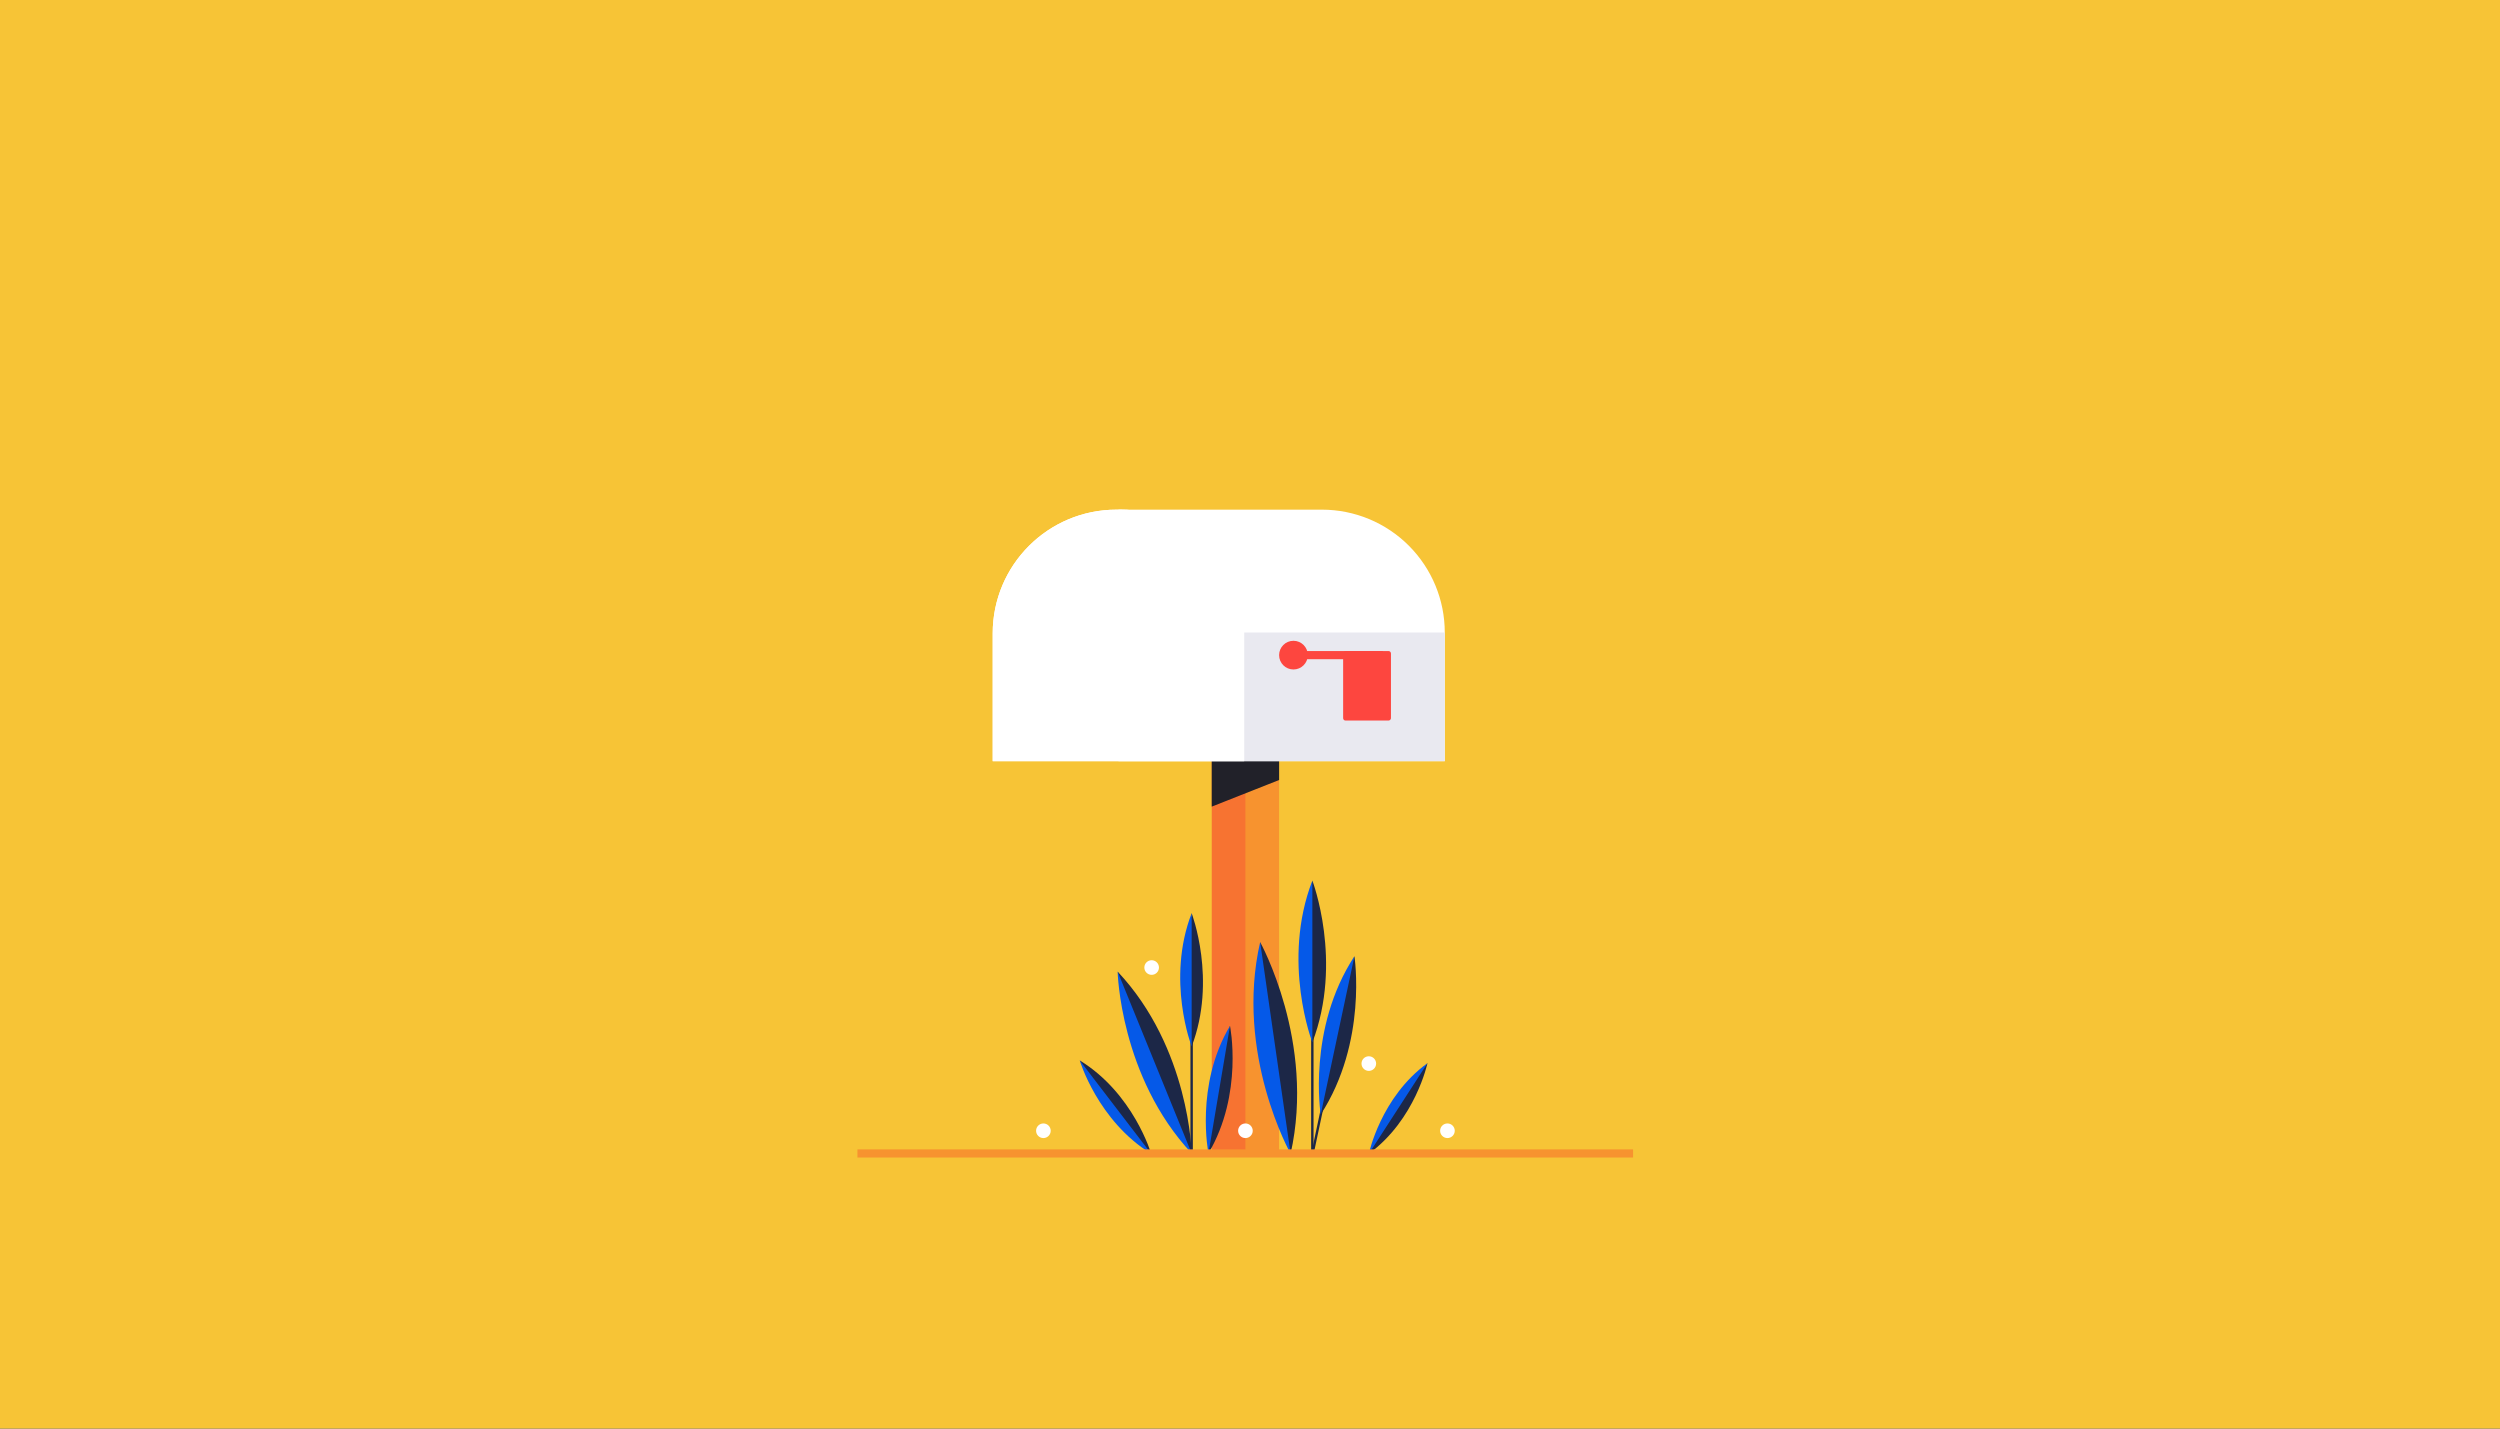 <svg id="e9Yjp3XycKs1" xmlns="http://www.w3.org/2000/svg" xmlns:xlink="http://www.w3.org/1999/xlink" viewBox="0 -200 700 400" shape-rendering="geometricPrecision" text-rendering="geometricPrecision">
<rect x="0" y="-200" width="700" height="400" fill="#333333" stroke="none"/>
<style><![CDATA[
#e9Yjp3XycKs14_tr {animation: e9Yjp3XycKs14_tr__tr 4000ms linear infinite normal forwards}@keyframes e9Yjp3XycKs14_tr__tr { 0% {transform: translate(1375.414px,923.636px) rotate(0deg);animation-timing-function: cubic-bezier(0.215,0.61,0.355,1)} 12.5% {transform: translate(1375.414px,923.636px) rotate(50deg)} 100% {transform: translate(1375.414px,923.636px) rotate(50deg)}} #e9Yjp3XycKs14_tk {animation: e9Yjp3XycKs14_tk__tk 4000ms linear infinite normal forwards}@keyframes e9Yjp3XycKs14_tk__tk { 0% {transform: skewX(0deg) skewY(0deg);animation-timing-function: cubic-bezier(0.215,0.61,0.355,1)} 12.5% {transform: skewX(0deg) skewY(-30deg)} 100% {transform: skewX(0deg) skewY(-30deg)}} #e9Yjp3XycKs14_ts {animation: e9Yjp3XycKs14_ts__ts 4000ms linear infinite normal forwards}@keyframes e9Yjp3XycKs14_ts__ts { 0% {transform: scale(1,1);animation-timing-function: cubic-bezier(0.215,0.61,0.355,1)} 12.5% {transform: scale(1,0.937)} 100% {transform: scale(1,0.937)}} #e9Yjp3XycKs18_tk {animation: e9Yjp3XycKs18_tk__tk 4000ms linear infinite normal forwards}@keyframes e9Yjp3XycKs18_tk__tk { 0% {transform: translate(1465.028px,905.37px) skewX(0deg) skewY(0deg);animation-timing-function: cubic-bezier(0.215,0.61,0.355,1)} 12.5% {transform: translate(1465.028px,905.37px) skewX(0deg) skewY(20deg)} 100% {transform: translate(1465.028px,905.37px) skewX(0deg) skewY(20deg)}} #e9Yjp3XycKs18_ts {animation: e9Yjp3XycKs18_ts__ts 4000ms linear infinite normal forwards}@keyframes e9Yjp3XycKs18_ts__ts { 0% {transform: scale(1,1);animation-timing-function: cubic-bezier(0.215,0.61,0.355,1)} 12.5% {transform: scale(1.3,1)} 100% {transform: scale(1.3,1)}} #e9Yjp3XycKs19_tk {animation: e9Yjp3XycKs19_tk__tk 4000ms linear infinite normal forwards}@keyframes e9Yjp3XycKs19_tk__tk { 0% {transform: translate(1464.322px,904.303px) skewX(0deg) skewY(0deg);animation-timing-function: cubic-bezier(0.215,0.61,0.355,1)} 12.5% {transform: translate(1464.322px,904.303px) skewX(0deg) skewY(-20deg)} 100% {transform: translate(1464.322px,904.303px) skewX(0deg) skewY(-20deg)}} #e9Yjp3XycKs19_ts {animation: e9Yjp3XycKs19_ts__ts 4000ms linear infinite normal forwards}@keyframes e9Yjp3XycKs19_ts__ts { 0% {transform: scale(1,1);animation-timing-function: cubic-bezier(0.215,0.61,0.355,1)} 12.5% {transform: scale(0.7,1)} 100% {transform: scale(0.7,1)}} #e9Yjp3XycKs25_to {animation: e9Yjp3XycKs25_to__to 4000ms linear infinite normal forwards}@keyframes e9Yjp3XycKs25_to__to { 0% {transform: translate(780.485px,532.785px)} 17.5% {transform: translate(780.485px,532.785px);animation-timing-function: cubic-bezier(0,0,0.58,1)} 20% {transform: translate(780.485px,541.281px);animation-timing-function: cubic-bezier(0.42,0,0.515,1.31)} 27.5% {transform: translate(780.485px,532.785px)} 60% {transform: translate(780.485px,532.785px);animation-timing-function: cubic-bezier(0,0,0.58,1)} 62.5% {transform: translate(780.485px,541.281px);animation-timing-function: cubic-bezier(0.42,0,0.515,1.31)} 70% {transform: translate(780.485px,532.785px)} 100% {transform: translate(780.485px,532.785px)}} #e9Yjp3XycKs31_ts {animation: e9Yjp3XycKs31_ts__ts 4000ms linear infinite normal forwards}@keyframes e9Yjp3XycKs31_ts__ts { 0% {transform: translate(758.12px,637.89px) scale(1,1)} 10% {transform: translate(758.12px,637.89px) scale(1,1);animation-timing-function: cubic-bezier(0.42,0,1,1)} 17.5% {transform: translate(758.12px,637.89px) scale(1,0.032)} 55% {transform: translate(758.12px,637.89px) scale(1,0.032);animation-timing-function: cubic-bezier(0.42,0,1,1)} 60% {transform: translate(758.12px,637.89px) scale(1,1)} 100% {transform: translate(758.12px,637.89px) scale(1,1)}} #e9Yjp3XycKs32_tk {animation: e9Yjp3XycKs32_tk__tk 4000ms linear infinite normal forwards}@keyframes e9Yjp3XycKs32_tk__tk { 0% {transform: translate(758.12px,637.9px) skewX(0deg) skewY(0deg)} 10% {transform: translate(758.12px,637.9px) skewX(0deg) skewY(0deg);animation-timing-function: cubic-bezier(0,0,0.58,1)} 17.5% {transform: translate(758.12px,637.9px) skewX(40deg) skewY(0deg)} 55% {transform: translate(758.12px,637.9px) skewX(40deg) skewY(0deg);animation-timing-function: cubic-bezier(0.42,0,1,1)} 60% {transform: translate(758.12px,637.9px) skewX(0deg) skewY(0deg)} 100% {transform: translate(758.12px,637.9px) skewX(0deg) skewY(0deg)}} #e9Yjp3XycKs33 {animation: e9Yjp3XycKs33_c_o 4000ms linear infinite normal forwards}@keyframes e9Yjp3XycKs33_c_o { 0% {opacity: 0} 15% {opacity: 0;animation-timing-function: step-end} 17.5% {opacity: 1} 55% {opacity: 1;animation-timing-function: step-start} 57.5% {opacity: 0} 100% {opacity: 0}} #e9Yjp3XycKs35_tr {animation: e9Yjp3XycKs35_tr__tr 4000ms linear infinite normal forwards}@keyframes e9Yjp3XycKs35_tr__tr { 0% {transform: translate(904.38px,549.26px) rotate(90deg)} 60% {transform: translate(904.38px,549.26px) rotate(90deg)} 65% {transform: translate(904.38px,549.26px) rotate(180deg);animation-timing-function: cubic-bezier(0.175,0.885,0.32,1.275)} 80% {transform: translate(904.38px,549.26px) rotate(360deg)} 95% {transform: translate(904.38px,549.26px) rotate(360deg);animation-timing-function: cubic-bezier(0.42,0,1,1)} 100% {transform: translate(904.38px,549.26px) rotate(450deg)}} #e9Yjp3XycKs44_tr {animation: e9Yjp3XycKs44_tr__tr 4000ms linear infinite normal forwards}@keyframes e9Yjp3XycKs44_tr__tr { 0% {transform: translate(967.42px,966px) rotate(0deg)} 17.5% {transform: translate(967.42px,966px) rotate(0deg);animation-timing-function: cubic-bezier(0.47,0,0.745,0.715)} 25% {transform: translate(967.42px,966px) rotate(10deg);animation-timing-function: cubic-bezier(0.36,0.005,0.32,1.275)} 37.5% {transform: translate(967.42px,966px) rotate(0deg)} 65% {transform: translate(967.42px,966px) rotate(0deg);animation-timing-function: cubic-bezier(0.39,0.575,0.565,1)} 72.5% {transform: translate(967.42px,966px) rotate(10deg);animation-timing-function: cubic-bezier(0.36,0.005,0.32,1.275)} 85% {transform: translate(967.42px,966px) rotate(0deg)} 100% {transform: translate(967.42px,966px) rotate(0deg)}} #e9Yjp3XycKs47_tr {animation: e9Yjp3XycKs47_tr__tr 4000ms linear infinite normal forwards}@keyframes e9Yjp3XycKs47_tr__tr { 0% {transform: translate(920.35px,965.58px) rotate(0deg)} 17.5% {transform: translate(920.35px,965.58px) rotate(0deg);animation-timing-function: cubic-bezier(0.47,0,0.745,0.715)} 25% {transform: translate(920.35px,965.58px) rotate(10deg);animation-timing-function: cubic-bezier(0.36,0.005,0.32,1.275)} 37.5% {transform: translate(920.35px,965.58px) rotate(0deg)} 65% {transform: translate(920.35px,965.58px) rotate(0deg);animation-timing-function: cubic-bezier(0.39,0.575,0.565,1)} 72.5% {transform: translate(920.35px,965.58px) rotate(10deg);animation-timing-function: cubic-bezier(0.36,0.005,0.32,1.275)} 85% {transform: translate(920.35px,965.58px) rotate(0deg)} 100% {transform: translate(920.35px,965.58px) rotate(0deg)}} #e9Yjp3XycKs51_tr {animation: e9Yjp3XycKs51_tr__tr 4000ms linear infinite normal forwards}@keyframes e9Yjp3XycKs51_tr__tr { 0% {transform: translate(920.16px,965.58px) rotate(0deg)} 16.25% {transform: translate(920.16px,965.58px) rotate(0deg);animation-timing-function: cubic-bezier(0.47,0,0.745,0.715)} 23.75% {transform: translate(920.16px,965.58px) rotate(10deg);animation-timing-function: cubic-bezier(0.36,0.005,0.32,1.275)} 36.25% {transform: translate(920.16px,965.58px) rotate(0deg)} 63.75% {transform: translate(920.16px,965.58px) rotate(0deg);animation-timing-function: cubic-bezier(0.39,0.575,0.565,1)} 71.25% {transform: translate(920.16px,965.58px) rotate(10deg);animation-timing-function: cubic-bezier(0.36,0.005,0.32,1.275)} 83.75% {transform: translate(920.16px,965.58px) rotate(0deg)} 100% {transform: translate(920.16px,965.58px) rotate(0deg)}} #e9Yjp3XycKs55_tr {animation: e9Yjp3XycKs55_tr__tr 4000ms linear infinite normal forwards}@keyframes e9Yjp3XycKs55_tr__tr { 0% {transform: translate(902px,966px) rotate(0deg)} 15% {transform: translate(902px,966px) rotate(0deg);animation-timing-function: cubic-bezier(0.47,0,0.745,0.715)} 22.5% {transform: translate(902px,966px) rotate(10deg);animation-timing-function: cubic-bezier(0.36,0.005,0.32,1.275)} 35% {transform: translate(902px,966px) rotate(0deg)} 62.5% {transform: translate(902px,966px) rotate(0deg);animation-timing-function: cubic-bezier(0.39,0.575,0.565,1)} 70% {transform: translate(902px,966px) rotate(10deg);animation-timing-function: cubic-bezier(0.36,0.005,0.32,1.275)} 82.5% {transform: translate(902px,966px) rotate(0deg)} 100% {transform: translate(902px,966px) rotate(0deg)}} #e9Yjp3XycKs58_tr {animation: e9Yjp3XycKs58_tr__tr 4000ms linear infinite normal forwards}@keyframes e9Yjp3XycKs58_tr__tr { 0% {transform: translate(833.34px,965.58px) rotate(0deg)} 15% {transform: translate(833.34px,965.58px) rotate(0deg);animation-timing-function: cubic-bezier(0.47,0,0.745,0.715)} 22.5% {transform: translate(833.34px,965.58px) rotate(-10deg);animation-timing-function: cubic-bezier(0.36,0.005,0.32,1.275)} 35% {transform: translate(833.34px,965.58px) rotate(0deg)} 62.5% {transform: translate(833.34px,965.58px) rotate(0deg);animation-timing-function: cubic-bezier(0.39,0.575,0.565,1)} 70% {transform: translate(833.34px,965.58px) rotate(-10deg);animation-timing-function: cubic-bezier(0.36,0.005,0.32,1.275)} 82.5% {transform: translate(833.34px,965.58px) rotate(0deg)} 100% {transform: translate(833.34px,965.58px) rotate(0deg)}} #e9Yjp3XycKs61_tr {animation: e9Yjp3XycKs61_tr__tr 4000ms linear infinite normal forwards}@keyframes e9Yjp3XycKs61_tr__tr { 0% {transform: translate(819.29px,965.67px) rotate(0deg)} 16.25% {transform: translate(819.29px,965.67px) rotate(0deg);animation-timing-function: cubic-bezier(0.47,0,0.745,0.715)} 23.75% {transform: translate(819.29px,965.67px) rotate(-10deg);animation-timing-function: cubic-bezier(0.36,0.005,0.32,1.275)} 36.25% {transform: translate(819.29px,965.67px) rotate(0deg)} 63.75% {transform: translate(819.29px,965.67px) rotate(0deg);animation-timing-function: cubic-bezier(0.39,0.575,0.565,1)} 71.25% {transform: translate(819.29px,965.67px) rotate(-10deg);animation-timing-function: cubic-bezier(0.36,0.005,0.32,1.275)} 83.75% {transform: translate(819.29px,965.67px) rotate(0deg)} 100% {transform: translate(819.29px,965.67px) rotate(0deg)}} #e9Yjp3XycKs65_tr {animation: e9Yjp3XycKs65_tr__tr 4000ms linear infinite normal forwards}@keyframes e9Yjp3XycKs65_tr__tr { 0% {transform: translate(819.29px,965.58px) rotate(0deg)} 16.25% {transform: translate(819.29px,965.58px) rotate(0deg);animation-timing-function: cubic-bezier(0.47,0,0.745,0.715)} 23.75% {transform: translate(819.29px,965.58px) rotate(-10deg);animation-timing-function: cubic-bezier(0.36,0.005,0.32,1.275)} 36.25% {transform: translate(819.29px,965.58px) rotate(0deg)} 63.75% {transform: translate(819.29px,965.58px) rotate(0deg);animation-timing-function: cubic-bezier(0.39,0.575,0.565,1)} 71.25% {transform: translate(819.29px,965.58px) rotate(-10deg);animation-timing-function: cubic-bezier(0.36,0.005,0.32,1.275)} 83.75% {transform: translate(819.29px,965.58px) rotate(0deg)} 100% {transform: translate(819.29px,965.58px) rotate(0deg)}} #e9Yjp3XycKs68_tr {animation: e9Yjp3XycKs68_tr__tr 4000ms linear infinite normal forwards}@keyframes e9Yjp3XycKs68_tr__tr { 0% {transform: translate(785.47px,966px) rotate(0deg)} 17.5% {transform: translate(785.47px,966px) rotate(0deg);animation-timing-function: cubic-bezier(0.47,0,0.745,0.715)} 25% {transform: translate(785.47px,966px) rotate(-10deg);animation-timing-function: cubic-bezier(0.36,0.005,0.32,1.275)} 37.5% {transform: translate(785.47px,966px) rotate(0deg)} 65% {transform: translate(785.47px,966px) rotate(0deg);animation-timing-function: cubic-bezier(0.39,0.575,0.565,1)} 72.5% {transform: translate(785.47px,966px) rotate(-10deg);animation-timing-function: cubic-bezier(0.36,0.005,0.32,1.275)} 85% {transform: translate(785.47px,966px) rotate(0deg)} 100% {transform: translate(785.47px,966px) rotate(0deg)}} #e9Yjp3XycKs71_to {animation: e9Yjp3XycKs71_to__to 4000ms linear infinite normal forwards}@keyframes e9Yjp3XycKs71_to__to { 0% {transform: translate(1033.09px,946.8px)} 20% {transform: translate(1033.09px,946.8px);animation-timing-function: cubic-bezier(0.47,0,0.745,0.715)} 27.5% {transform: translate(1046.051px,946.8px);animation-timing-function: cubic-bezier(0.36,0.005,0.32,1.275)} 42.5% {transform: translate(1033.09px,946.8px)} 67.5% {transform: translate(1033.09px,946.8px);animation-timing-function: cubic-bezier(0.47,0,0.745,0.715)} 75% {transform: translate(1046.051px,946.8px);animation-timing-function: cubic-bezier(0.36,0.005,0.32,1.275)} 90% {transform: translate(1033.09px,946.8px)} 100% {transform: translate(1033.09px,946.8px)}} #e9Yjp3XycKs72_to {animation: e9Yjp3XycKs72_to__to 4000ms linear infinite normal forwards}@keyframes e9Yjp3XycKs72_to__to { 0% {transform: translate(967.37px,890.65px)} 17.5% {transform: translate(967.37px,890.65px);animation-timing-function: cubic-bezier(0.47,0,0.745,0.715)} 25% {transform: translate(980.331px,890.65px);animation-timing-function: cubic-bezier(0.36,0.005,0.32,1.275)} 40% {transform: translate(967.37px,890.65px)} 65% {transform: translate(967.37px,890.65px);animation-timing-function: cubic-bezier(0.47,0,0.745,0.715)} 72.5% {transform: translate(980.331px,890.65px);animation-timing-function: cubic-bezier(0.36,0.005,0.32,1.275)} 87.5% {transform: translate(967.37px,890.65px)} 100% {transform: translate(967.37px,890.65px)}} #e9Yjp3XycKs73_to {animation: e9Yjp3XycKs73_to__to 4000ms linear infinite normal forwards}@keyframes e9Yjp3XycKs73_to__to { 0% {transform: translate(864.24px,946.8px)} 15% {transform: translate(864.24px,946.8px);animation-timing-function: cubic-bezier(0.47,0,0.745,0.715)} 22.5% {transform: translate(852.692px,946.8px);animation-timing-function: cubic-bezier(0.36,0.005,0.32,1.275)} 37.5% {transform: translate(864.24px,946.8px)} 62.5% {transform: translate(864.24px,946.8px);animation-timing-function: cubic-bezier(0.47,0,0.745,0.715)} 70% {transform: translate(852.692px,946.8px);animation-timing-function: cubic-bezier(0.36,0.005,0.32,1.275)} 85% {transform: translate(864.24px,946.8px)} 100% {transform: translate(864.24px,946.8px)}} #e9Yjp3XycKs74_to {animation: e9Yjp3XycKs74_to__to 4000ms linear infinite normal forwards}@keyframes e9Yjp3XycKs74_to__to { 0% {transform: translate(785.86px,810.37px)} 17.5% {transform: translate(785.86px,810.37px);animation-timing-function: cubic-bezier(0.47,0,0.745,0.715)} 25% {transform: translate(774.312px,810.37px);animation-timing-function: cubic-bezier(0.36,0.005,0.32,1.275)} 40% {transform: translate(785.86px,810.37px)} 65% {transform: translate(785.86px,810.37px);animation-timing-function: cubic-bezier(0.47,0,0.745,0.715)} 72.5% {transform: translate(774.312px,810.37px);animation-timing-function: cubic-bezier(0.36,0.005,0.32,1.275)} 87.5% {transform: translate(785.86px,810.37px)} 100% {transform: translate(785.86px,810.37px)}} #e9Yjp3XycKs75_to {animation: e9Yjp3XycKs75_to__to 4000ms linear infinite normal forwards}@keyframes e9Yjp3XycKs75_to__to { 0% {transform: translate(695.38px,946.8px)} 20% {transform: translate(695.38px,946.8px);animation-timing-function: cubic-bezier(0.47,0,0.745,0.715)} 27.5% {transform: translate(683.832px,946.8px);animation-timing-function: cubic-bezier(0.36,0.005,0.32,1.275)} 42.5% {transform: translate(695.38px,946.8px)} 67.5% {transform: translate(695.38px,946.8px);animation-timing-function: cubic-bezier(0.47,0,0.745,0.715)} 75% {transform: translate(683.832px,946.8px);animation-timing-function: cubic-bezier(0.36,0.005,0.32,1.275)} 90% {transform: translate(695.38px,946.8px)} 100% {transform: translate(695.38px,946.8px)}} #e9Yjp3XycKs80_to {animation: e9Yjp3XycKs80_to__to 4000ms linear infinite normal forwards}@keyframes e9Yjp3XycKs80_to__to { 0% {transform: translate(553.533px,498.211px)} 5% {transform: translate(553.533px,498.211px);animation-timing-function: cubic-bezier(0,0,0.65,0.785)} 9.75% {transform: translate(959.792px,719.348px)} 100% {transform: translate(959.792px,719.348px)}} #e9Yjp3XycKs80_tr {animation: e9Yjp3XycKs80_tr__tr 4000ms linear infinite normal forwards}@keyframes e9Yjp3XycKs80_tr__tr { 0% {transform: rotate(116.739deg)} 5% {transform: rotate(116.739deg);animation-timing-function: cubic-bezier(0,0,0.65,0.785)} 9.75% {transform: rotate(109.643deg)} 100% {transform: rotate(109.643deg)}} #e9Yjp3XycKs82_tk {animation: e9Yjp3XycKs82_tk__tk 4000ms linear infinite normal forwards}@keyframes e9Yjp3XycKs82_tk__tk { 0% {transform: translate(822.21px,637.9px) skewX(0deg) skewY(0deg)} 10% {transform: translate(822.21px,637.9px) skewX(0deg) skewY(0deg);animation-timing-function: cubic-bezier(0,0,0.58,1)} 17.5% {transform: translate(822.21px,637.9px) skewX(40deg) skewY(0deg)} 55% {transform: translate(822.21px,637.9px) skewX(40deg) skewY(0deg);animation-timing-function: cubic-bezier(0.42,0,1,1)} 60% {transform: translate(822.21px,637.9px) skewX(0deg) skewY(0deg)} 100% {transform: translate(822.21px,637.9px) skewX(0deg) skewY(0deg)}} #e9Yjp3XycKs84_tr {animation: e9Yjp3XycKs84_tr__tr 4000ms linear infinite normal forwards}@keyframes e9Yjp3XycKs84_tr__tr { 0% {transform: translate(1276.701px,978.312px) rotate(6.569deg)} 17.5% {transform: translate(1276.701px,978.312px) rotate(91.574deg)} 45% {transform: translate(1276.701px,978.312px) rotate(-120.439deg)} 55% {transform: translate(1276.701px,978.312px) rotate(-149.987deg)} 67.5% {transform: translate(1276.701px,978.312px) rotate(-120.439deg)} 80% {transform: translate(1276.701px,978.312px) rotate(59.561deg)} 85% {transform: translate(1276.701px,978.312px) rotate(92.413deg)} 97.5% {transform: translate(1276.701px,978.312px) rotate(59.561deg)} 100% {transform: translate(1276.701px,978.312px) rotate(59.561deg)}} #e9Yjp3XycKs84_tk {animation: e9Yjp3XycKs84_tk__tk 4000ms linear infinite normal forwards}@keyframes e9Yjp3XycKs84_tk__tk { 0% {transform: skewX(0deg) skewY(0deg)} 2.5% {transform: skewX(0deg) skewY(0deg);animation-timing-function: cubic-bezier(0.215,0.61,0.355,1)} 10% {transform: skewX(0deg) skewY(-30deg)} 25% {transform: skewX(0deg) skewY(-30deg)} 37.5% {transform: skewX(0deg) skewY(0deg);animation-timing-function: cubic-bezier(0.215,0.61,0.355,1)} 50% {transform: skewX(0deg) skewY(30deg)} 62.5% {transform: skewX(0deg) skewY(30deg)} 80% {transform: skewX(0deg) skewY(0deg);animation-timing-function: cubic-bezier(0.215,0.61,0.355,1)} 92.5% {transform: skewX(0deg) skewY(-30deg)} 100% {transform: skewX(0deg) skewY(-30deg)}} #e9Yjp3XycKs84_ts {animation: e9Yjp3XycKs84_ts__ts 4000ms linear infinite normal forwards}@keyframes e9Yjp3XycKs84_ts__ts { 0% {transform: scale(1,1)} 2.5% {transform: scale(1,1);animation-timing-function: cubic-bezier(0.215,0.61,0.355,1)} 10% {transform: scale(1,0.937)} 25% {transform: scale(1,0.937)} 37.5% {transform: scale(1,1);animation-timing-function: cubic-bezier(0.215,0.61,0.355,1)} 37.75% {transform: scale(-1,1)} 79.75% {transform: scale(-1,1)} 80% {transform: scale(1,1);animation-timing-function: cubic-bezier(0.215,0.61,0.355,1)} 92.5% {transform: scale(1,0.937)} 100% {transform: scale(1,0.937)}} #e9Yjp3XycKs88_tk {animation: e9Yjp3XycKs88_tk__tk 4000ms linear infinite normal forwards}@keyframes e9Yjp3XycKs88_tk__tk { 0% {transform: translate(1465.028px,905.37px) skewX(0deg) skewY(0deg)} 2.5% {transform: translate(1465.028px,905.37px) skewX(0deg) skewY(0deg);animation-timing-function: cubic-bezier(0.215,0.61,0.355,1)} 10% {transform: translate(1465.028px,905.37px) skewX(0deg) skewY(20deg)} 25% {transform: translate(1465.028px,905.37px) skewX(0deg) skewY(20deg)} 37.5% {transform: translate(1465.028px,905.37px) skewX(0deg) skewY(0deg);animation-timing-function: cubic-bezier(0.215,0.61,0.355,1)} 50% {transform: translate(1465.028px,905.37px) skewX(0deg) skewY(20deg)} 62.5% {transform: translate(1465.028px,905.37px) skewX(0deg) skewY(20deg)} 80% {transform: translate(1465.028px,905.37px) skewX(0deg) skewY(0deg);animation-timing-function: cubic-bezier(0.215,0.61,0.355,1)} 92.5% {transform: translate(1465.028px,905.37px) skewX(0deg) skewY(20deg)} 100% {transform: translate(1465.028px,905.37px) skewX(0deg) skewY(20deg)}} #e9Yjp3XycKs88_ts {animation: e9Yjp3XycKs88_ts__ts 4000ms linear infinite normal forwards}@keyframes e9Yjp3XycKs88_ts__ts { 0% {transform: scale(1,1)} 2.5% {transform: scale(1,1);animation-timing-function: cubic-bezier(0.215,0.61,0.355,1)} 10% {transform: scale(1.3,1)} 25% {transform: scale(1.3,1)} 37.5% {transform: scale(1,1);animation-timing-function: cubic-bezier(0.215,0.61,0.355,1)} 50% {transform: scale(1.3,1)} 62.5% {transform: scale(1.3,1)} 80% {transform: scale(1,1);animation-timing-function: cubic-bezier(0.215,0.61,0.355,1)} 92.5% {transform: scale(1.3,1)} 100% {transform: scale(1.3,1)}} #e9Yjp3XycKs89_tk {animation: e9Yjp3XycKs89_tk__tk 4000ms linear infinite normal forwards}@keyframes e9Yjp3XycKs89_tk__tk { 0% {transform: translate(1464.322px,904.303px) skewX(0deg) skewY(0deg)} 2.5% {transform: translate(1464.322px,904.303px) skewX(0deg) skewY(0deg);animation-timing-function: cubic-bezier(0.215,0.61,0.355,1)} 10% {transform: translate(1464.322px,904.303px) skewX(0deg) skewY(-20deg)} 25% {transform: translate(1464.322px,904.303px) skewX(0deg) skewY(-20deg)} 37.5% {transform: translate(1464.322px,904.303px) skewX(0deg) skewY(0deg);animation-timing-function: cubic-bezier(0.215,0.61,0.355,1)} 50% {transform: translate(1464.322px,904.303px) skewX(0deg) skewY(-20deg)} 62.5% {transform: translate(1464.322px,904.303px) skewX(0deg) skewY(-20deg)} 80% {transform: translate(1464.322px,904.303px) skewX(0deg) skewY(0deg);animation-timing-function: cubic-bezier(0.215,0.61,0.355,1)} 92.5% {transform: translate(1464.322px,904.303px) skewX(0deg) skewY(-20deg)} 100% {transform: translate(1464.322px,904.303px) skewX(0deg) skewY(-20deg)}} #e9Yjp3XycKs89_ts {animation: e9Yjp3XycKs89_ts__ts 4000ms linear infinite normal forwards}@keyframes e9Yjp3XycKs89_ts__ts { 0% {transform: scale(1,1)} 2.5% {transform: scale(1,1);animation-timing-function: cubic-bezier(0.215,0.61,0.355,1)} 10% {transform: scale(0.7,1)} 25% {transform: scale(0.7,1)} 37.5% {transform: scale(1,1);animation-timing-function: cubic-bezier(0.215,0.61,0.355,1)} 50% {transform: scale(0.7,1)} 62.5% {transform: scale(0.7,1)} 80% {transform: scale(1,1);animation-timing-function: cubic-bezier(0.215,0.61,0.355,1)} 92.5% {transform: scale(0.7,1)} 100% {transform: scale(0.7,1)}} #e9Yjp3XycKs91_to {animation: e9Yjp3XycKs91_to__to 4000ms linear infinite normal forwards}@keyframes e9Yjp3XycKs91_to__to { 0% {offset-distance: 0%;animation-timing-function: cubic-bezier(0,0,0.635,0.795)} 10% {offset-distance: 25.637%} 25% {offset-distance: 52.632%} 37.5% {offset-distance: 73.807%} 47.5% {offset-distance: 84.129%;animation-timing-function: cubic-bezier(0.515,0.235,0.945,0.68)} 57.5% {offset-distance: 100%} 100% {offset-distance: 100%}} #e9Yjp3XycKs91 {animation: e9Yjp3XycKs91_c_o 4000ms linear infinite normal forwards}@keyframes e9Yjp3XycKs91_c_o { 0% {opacity: 1} 55% {opacity: 1;animation-timing-function: cubic-bezier(0.55,0.055,0.675,0.19)} 57.5% {opacity: 0.24} 100% {opacity: 0.24}} #e9Yjp3XycKs92_tr {animation: e9Yjp3XycKs92_tr__tr 4000ms linear infinite normal forwards}@keyframes e9Yjp3XycKs92_tr__tr { 0% {transform: translate(1276.701px,978.312px) rotate(34.585deg)} 10% {transform: translate(1276.701px,978.312px) rotate(22.063deg)} 25% {transform: translate(1276.701px,978.312px) rotate(-179.547deg)} 31.25% {transform: translate(1276.701px,978.312px) rotate(-213.288deg)} 37.5% {transform: translate(1276.701px,978.312px) rotate(-180deg)} 45% {transform: translate(1276.701px,978.312px) rotate(12.174deg)} 50% {transform: translate(1276.701px,978.312px) rotate(35deg)} 60% {transform: translate(1276.701px,978.312px) rotate(0deg)} 100% {transform: translate(1276.701px,978.312px) rotate(0deg)}} #e9Yjp3XycKs92_tk {animation: e9Yjp3XycKs92_tk__tk 4000ms linear infinite normal forwards}@keyframes e9Yjp3XycKs92_tk__tk { 0% {transform: skewX(0deg) skewY(0deg)} 2.5% {transform: skewX(0deg) skewY(0deg);animation-timing-function: cubic-bezier(0.215,0.61,0.355,1)} 7.5% {transform: skewX(0deg) skewY(-30deg)} 12.5% {transform: skewX(0deg) skewY(-30deg)} 20% {transform: skewX(0deg) skewY(0deg);animation-timing-function: cubic-bezier(0.215,0.61,0.355,1)} 27.5% {transform: skewX(0deg) skewY(30deg)} 37.5% {transform: skewX(0deg) skewY(30deg)} 42.5% {transform: skewX(0deg) skewY(0deg);animation-timing-function: cubic-bezier(0.215,0.61,0.355,1)} 47.5% {transform: skewX(0deg) skewY(-30deg)} 56.25% {transform: skewX(0deg) skewY(-20deg)} 100% {transform: skewX(0deg) skewY(-20deg)}} #e9Yjp3XycKs92_ts {animation: e9Yjp3XycKs92_ts__ts 4000ms linear infinite normal forwards}@keyframes e9Yjp3XycKs92_ts__ts { 0% {transform: scale(1,1)} 2.5% {transform: scale(1,1);animation-timing-function: cubic-bezier(0.215,0.61,0.355,1)} 7.5% {transform: scale(1,0.937)} 12.5% {transform: scale(1,0.937)} 20% {transform: scale(1,1);animation-timing-function: cubic-bezier(0.215,0.61,0.355,1)} 20.25% {transform: scale(-1,1)} 42.25% {transform: scale(-1,1)} 42.5% {transform: scale(1,1);animation-timing-function: cubic-bezier(0.215,0.61,0.355,1)} 47.5% {transform: scale(1,0.937)} 56.25% {transform: scale(1,1)} 100% {transform: scale(1,1)}} #e9Yjp3XycKs94 {animation-name: e9Yjp3XycKs94__m, e9Yjp3XycKs94_f_p;animation-duration: 4000ms;animation-fill-mode: forwards;animation-timing-function: linear;animation-direction: normal;animation-iteration-count: infinite;}@keyframes e9Yjp3XycKs94__m { 0% {d: path('M1464.321,904.303L1449.864,1109.487L1464.322,1129.954L1478.779,1109.487L1464.321,904.303')} 2.5% {d: path('M1464.321,904.303L1449.864,1109.487L1464.322,1129.954L1478.779,1109.487L1464.321,904.303');animation-timing-function: cubic-bezier(0.215,0.61,0.355,1)} 7.5% {d: path('M1464.321,904.303L1454.248,1113.241L1510.609,1170.694L1492.11,1119.349L1464.321,904.303')} 12.5% {d: path('M1464.321,904.303L1454.248,1113.241L1510.609,1170.694L1492.11,1119.349L1464.321,904.303')} 20% {d: path('M1464.321,904.303L1449.864,1109.487L1464.322,1129.954L1478.779,1109.487L1464.321,904.303');animation-timing-function: cubic-bezier(0.215,0.61,0.355,1)} 27.5% {d: path('M1464.321,904.303L1454.248,1113.241L1510.609,1170.694L1492.11,1119.349L1464.321,904.303')} 37.5% {d: path('M1464.321,904.303L1454.248,1113.241L1510.609,1170.694L1492.11,1119.349L1464.321,904.303')} 42.5% {d: path('M1464.321,904.303L1449.864,1109.487L1464.322,1129.954L1478.779,1109.487L1464.321,904.303');animation-timing-function: cubic-bezier(0.215,0.61,0.355,1)} 47.5% {d: path('M1464.321,904.303L1454.248,1113.241L1510.609,1170.694L1492.11,1119.349L1464.321,904.303')} 56.25% {d: path('M1464.321,904.303L1458.703,1114.202L1518.069,1154.38L1492.11,1119.349L1464.321,904.303')} 100% {d: path('M1464.321,904.303L1458.703,1114.202L1518.069,1154.38L1492.11,1119.349L1464.321,904.303')}}@keyframes e9Yjp3XycKs94_f_p { 0% {fill: #1c2747} 2.5% {fill: #1c2747;animation-timing-function: cubic-bezier(0.215,0.61,0.355,1)} 7.5% {fill: #0559e8} 12.5% {fill: #0559e8} 20% {fill: #1c2747;animation-timing-function: cubic-bezier(0.215,0.61,0.355,1)} 27.5% {fill: #0559e8} 37.5% {fill: #0559e8} 42.5% {fill: #1c2747;animation-timing-function: cubic-bezier(0.215,0.61,0.355,1)} 47.5% {fill: #0559e8} 100% {fill: #0559e8}} #e9Yjp3XycKs95 {animation-name: e9Yjp3XycKs95__m, e9Yjp3XycKs95_f_p;animation-duration: 4000ms;animation-fill-mode: forwards;animation-timing-function: linear;animation-direction: normal;animation-iteration-count: infinite;}@keyframes e9Yjp3XycKs95__m { 0% {d: path('M1464.322,904.303L1478.779,1109.488L1464.322,1129.954L1464.322,904.303')} 2.5% {d: path('M1464.322,904.303L1478.779,1109.488L1464.322,1129.954L1464.322,904.303');animation-timing-function: cubic-bezier(0.215,0.61,0.355,1)} 7.5% {d: path('M1464.322,904.303L1482.758,1117.008L1510.609,1170.694L1464.322,904.303')} 12.5% {d: path('M1464.322,904.303L1482.758,1117.008L1510.609,1170.694L1464.322,904.303')} 20% {d: path('M1464.322,904.303L1478.779,1109.488L1464.322,1129.954L1464.322,904.303');animation-timing-function: cubic-bezier(0.215,0.61,0.355,1)} 27.5% {d: path('M1464.322,904.303L1482.758,1117.008L1510.609,1170.694L1464.322,904.303')} 37.5% {d: path('M1464.322,904.303L1482.758,1117.008L1510.609,1170.694L1464.322,904.303')} 42.5% {d: path('M1464.322,904.303L1478.779,1109.488L1464.322,1129.954L1464.322,904.303');animation-timing-function: cubic-bezier(0.215,0.61,0.355,1)} 47.5% {d: path('M1464.322,904.303L1482.758,1117.008L1510.609,1170.694L1464.322,904.303')} 56.25% {d: path('M1464.322,904.303L1473.439,1107.493L1518.313,1154.412L1464.322,904.303')} 100% {d: path('M1464.322,904.303L1473.439,1107.493L1518.313,1154.412L1464.322,904.303')}}@keyframes e9Yjp3XycKs95_f_p { 0% {fill: #0559e8} 2.5% {fill: #0559e8;animation-timing-function: cubic-bezier(0.215,0.61,0.355,1)} 7.5% {fill: #1c2747} 12.5% {fill: #1c2747} 20% {fill: #0559e8;animation-timing-function: cubic-bezier(0.215,0.61,0.355,1)} 27.5% {fill: #1c2747} 37.5% {fill: #1c2747} 42.5% {fill: #0559e8;animation-timing-function: cubic-bezier(0.215,0.61,0.355,1)} 47.5% {fill: #1c2747} 100% {fill: #1c2747}} #e9Yjp3XycKs96_tk {animation: e9Yjp3XycKs96_tk__tk 4000ms linear infinite normal forwards}@keyframes e9Yjp3XycKs96_tk__tk { 0% {transform: translate(1465.028px,905.37px) skewX(0deg) skewY(0deg)} 2.5% {transform: translate(1465.028px,905.37px) skewX(0deg) skewY(0deg);animation-timing-function: cubic-bezier(0.215,0.61,0.355,1)} 7.5% {transform: translate(1465.028px,905.37px) skewX(0deg) skewY(20deg)} 12.5% {transform: translate(1465.028px,905.37px) skewX(0deg) skewY(20deg)} 20% {transform: translate(1465.028px,905.37px) skewX(0deg) skewY(0deg);animation-timing-function: cubic-bezier(0.215,0.61,0.355,1)} 27.5% {transform: translate(1465.028px,905.37px) skewX(0deg) skewY(20deg)} 37.5% {transform: translate(1465.028px,905.37px) skewX(0deg) skewY(20deg)} 42.5% {transform: translate(1465.028px,905.37px) skewX(0deg) skewY(0deg);animation-timing-function: cubic-bezier(0.215,0.61,0.355,1)} 47.5% {transform: translate(1465.028px,905.37px) skewX(0deg) skewY(20deg)} 56.25% {transform: translate(1465.028px,905.37px) skewX(0deg) skewY(-20deg)} 100% {transform: translate(1465.028px,905.37px) skewX(0deg) skewY(-20deg)}} #e9Yjp3XycKs96_ts {animation: e9Yjp3XycKs96_ts__ts 4000ms linear infinite normal forwards}@keyframes e9Yjp3XycKs96_ts__ts { 0% {transform: scale(1,1)} 2.5% {transform: scale(1,1);animation-timing-function: cubic-bezier(0.215,0.61,0.355,1)} 7.5% {transform: scale(1.3,1)} 12.5% {transform: scale(1.3,1)} 20% {transform: scale(1,1);animation-timing-function: cubic-bezier(0.215,0.61,0.355,1)} 27.5% {transform: scale(1.3,1)} 37.5% {transform: scale(1.3,1)} 42.5% {transform: scale(1,1);animation-timing-function: cubic-bezier(0.215,0.61,0.355,1)} 47.5% {transform: scale(1.3,1)} 56.25% {transform: scale(0.617,1)} 100% {transform: scale(0.617,1)}} #e9Yjp3XycKs97_tk {animation: e9Yjp3XycKs97_tk__tk 4000ms linear infinite normal forwards}@keyframes e9Yjp3XycKs97_tk__tk { 0% {transform: translate(1464.322px,904.303px) skewX(0deg) skewY(0deg)} 2.5% {transform: translate(1464.322px,904.303px) skewX(0deg) skewY(0deg);animation-timing-function: cubic-bezier(0.215,0.61,0.355,1)} 7.5% {transform: translate(1464.322px,904.303px) skewX(0deg) skewY(-20deg)} 12.5% {transform: translate(1464.322px,904.303px) skewX(0deg) skewY(-20deg)} 20% {transform: translate(1464.322px,904.303px) skewX(0deg) skewY(0deg);animation-timing-function: cubic-bezier(0.215,0.61,0.355,1)} 27.5% {transform: translate(1464.322px,904.303px) skewX(0deg) skewY(-20deg)} 37.5% {transform: translate(1464.322px,904.303px) skewX(0deg) skewY(-20deg)} 42.5% {transform: translate(1464.322px,904.303px) skewX(0deg) skewY(0deg);animation-timing-function: cubic-bezier(0.215,0.61,0.355,1)} 47.5% {transform: translate(1464.322px,904.303px) skewX(0deg) skewY(-20deg)} 56.25% {transform: translate(1464.322px,904.303px) skewX(0deg) skewY(-40deg)} 100% {transform: translate(1464.322px,904.303px) skewX(0deg) skewY(-40deg)}} #e9Yjp3XycKs97_ts {animation: e9Yjp3XycKs97_ts__ts 4000ms linear infinite normal forwards}@keyframes e9Yjp3XycKs97_ts__ts { 0% {transform: scale(1,1)} 2.5% {transform: scale(1,1);animation-timing-function: cubic-bezier(0.215,0.61,0.355,1)} 7.5% {transform: scale(0.7,1)} 12.5% {transform: scale(0.7,1)} 20% {transform: scale(1,1);animation-timing-function: cubic-bezier(0.215,0.61,0.355,1)} 27.5% {transform: scale(0.7,1)} 37.5% {transform: scale(0.7,1)} 42.5% {transform: scale(1,1);animation-timing-function: cubic-bezier(0.215,0.61,0.355,1)} 47.5% {transform: scale(0.7,1)} 56.25% {transform: scale(0.389,1)} 100% {transform: scale(0.389,1)}} #e9Yjp3XycKs101 {animation: e9Yjp3XycKs101_c_o 4000ms linear infinite normal forwards}@keyframes e9Yjp3XycKs101_c_o { 0% {opacity: 0} 50% {opacity: 0} 52.5% {opacity: 1} 100% {opacity: 1}}
]]></style>
<g transform="matrix(.335 0 0 0.335 59.199-200.565)"><rect width="1600" height="1199.8" rx="0" ry="0" transform="matrix(1.321 0 0 1.019-189.358-13.219)" fill="#f7c436"/><g><g><rect width="45.63" height="353.56" rx="0" ry="0" transform="translate(836.08 612.2)" fill="#f77331"/><rect width="28.15" height="353.56" rx="0" ry="0" transform="translate(864.24 612.2)" fill="#f7932f"/></g><g id="e9Yjp3XycKs25_to" transform="translate(780.485,532.785)"><g transform="translate(-780.485,-532.785)"><polygon points="892.39,653.63 836.08,675.88 836.08,627.93 892.39,627.93 892.39,653.63" fill="#212129"/><path d="M928.19,427.67h-170.07v210.22h272.74v-107.54c.003-27.232-10.813-53.349-30.068-72.605s-45.371-30.075-72.602-30.075Z" fill="#fff"/><path d="M759.81,427.67h-3.38C699.307,427.67,653,473.977,653,531.1v106.79h210.23v-106.79c0-57.119-46.301-103.424-103.42-103.43Z" fill="#fff"/><path d="M758.12,434.06v0c-26.127-.003-51.185,10.375-69.66,28.85s-28.853,43.533-28.85,69.66v98.51h197v-98.51c.003-26.124-10.372-51.179-28.843-69.653s-43.523-28.854-69.647-28.857Z" fill="#1c2747"/><g id="e9Yjp3XycKs31_ts" transform="translate(758.12,637.89) scale(1,1)"><g transform="translate(-758.12,-637.89)"><g id="e9Yjp3XycKs32_tk" transform="translate(758.12,637.9) skewX(0) skewY(0)"><path d="M759.81,427.67h-3.38C699.307,427.67,653,473.977,653,531.1v106.79h210.23v-106.79c0-57.119-46.301-103.424-103.42-103.43Z" transform="translate(-758.12,-637.9)" fill="#fff"/></g></g></g><rect id="e9Yjp3XycKs33" width="333.12" height="6.82" rx="0" ry="0" transform="translate(530.11 631.08)" opacity="0" fill="#fff"/><rect width="167.63" height="107.55" rx="0" ry="0" transform="translate(863.23 530.35)" fill="#e9e9f0"/><g id="e9Yjp3XycKs35_tr" transform="translate(904.38,549.26) rotate(90)"><g transform="translate(-904.38,-549.26)"><rect width="6.82" height="74.17" rx="0" ry="0" transform="translate(900.97 474.56)" fill="#fd463f"/><circle r="11.99" transform="translate(904.38 549.26)" fill="#fd463f"/><rect width="58.1" height="39.97" rx="2" ry="2" transform="translate(900.97 467.76)" fill="#fd463f"/></g></g></g></g><g><g id="e9Yjp3XycKs44_tr" transform="translate(967.42,966) rotate(0)"><g transform="translate(-967.42,-966)"><path d="M967.42,966c0,0,18-42.07,49-75.74-.04.02-10.05,47.24-49,75.74Z" fill="#1c2747"/><path d="M967.42,966c0,0,9.86-47.32,49-75.74Z" fill="#0559e8"/></g></g><g id="e9Yjp3XycKs47_tr" transform="translate(920.35,965.58) rotate(0)"><g transform="translate(-920.35,-965.58)"><line x1="940.2" y1="871.98" x2="920.35" y2="965.66" fill="none" stroke="#1c2747" stroke-width="2" stroke-miterlimit="10"/><path d="M927.15,933.24c0,0,2.74-68.58,28.2-132.32c0,0,11.17,71.54-28.2,132.32Z" fill="#1c2747"/><path d="M927.15,933.24c0,0-11.45-71.61,28.2-132.32Z" fill="#0559e8"/></g></g><g id="e9Yjp3XycKs51_tr" transform="translate(920.16,965.58) rotate(0)"><g transform="translate(-920.16,-965.58)"><line x1="920.18" y1="810.37" x2="920.16" y2="965.66" fill="none" stroke="#1c2747" stroke-width="2" stroke-miterlimit="10"/><path d="M920.18,873c0,0-11.6-67.65,0-135.29c0,0,25.82,67.64,0,135.29Z" fill="#1c2747"/><path d="M920.18,873c0,0-26.12-67.65,0-135.29Z" fill="#0559e8"/></g></g><g id="e9Yjp3XycKs55_tr" transform="translate(902,966) rotate(0)"><g transform="translate(-902,-966)"><path d="M902,966c0,0-27.9-86.26-25.45-176.89-.03.02,46.45,83.6,25.45,176.89Z" fill="#1c2747"/><path d="M902,966c0,0-46.88-83.53-25.45-176.89Z" fill="#0559e8"/></g></g><g id="e9Yjp3XycKs58_tr" transform="translate(833.34,965.58) rotate(0)"><g transform="translate(-833.34,-965.58)"><path d="M833.34,965.67c0,0-.12-54.83,18-106.57.05,0,11.38,56.73-18,106.57Z" fill="#1c2747"/><path d="M833.34,965.67c0,0-11.55-56.77,18-106.57Z" fill="#0559e8"/></g></g><g id="e9Yjp3XycKs61_tr" transform="translate(819.29,965.67) rotate(0)"><g transform="translate(-819.29,-965.67)"><line x1="819.29" y1="824.81" x2="819.29" y2="965.67" fill="none" stroke="#1c2747" stroke-width="2" stroke-miterlimit="10"/><path d="M819.29,876.41c0,0-9.56-55.73,0-111.45c0,.04,21.29,55.72,0,111.45Z" fill="#1c2747"/><path d="M819.29,876.41c0,0-21.51-55.73,0-111.45Z" fill="#0559e8"/></g></g><g id="e9Yjp3XycKs65_tr" transform="translate(819.29,965.58) rotate(0)"><g transform="translate(-819.29,-965.58)"><path d="M819.29,965.67c0,0-17.9-81.25-61.86-151.89c0,0,1.92,87.76,61.86,151.89Z" fill="#0559e8"/><path d="M819.29,965.67c0,0-1.6-87.89-61.86-151.89Z" fill="#1c2747"/></g></g><g id="e9Yjp3XycKs68_tr" transform="translate(785.47,966) rotate(0)"><g transform="translate(-785.47,-966)"><path d="M785.47,966c0,0-23.17-44.12-59.73-78c0,0,14.97,50.43,59.73,78Z" fill="#0559e8"/><path d="M785.47,966c0,0-14.81-50.52-59.73-78Z" fill="#1c2747"/></g></g><g id="e9Yjp3XycKs71_to" transform="translate(1033.09,946.8)"><circle r="6.11" transform="translate(0,0)" fill="#fff"/></g><g id="e9Yjp3XycKs72_to" transform="translate(967.37,890.65)"><circle r="6.11" transform="translate(0,-0)" fill="#fff"/></g><g id="e9Yjp3XycKs73_to" transform="translate(864.24,946.8)"><circle r="6.11" transform="translate(0,0)" fill="#fff"/></g><g id="e9Yjp3XycKs74_to" transform="translate(785.86,810.37)"><circle r="6.11" transform="translate(0,0)" fill="#fff"/></g><g id="e9Yjp3XycKs75_to" transform="translate(695.38,946.8)"><circle r="6.11" transform="translate(-0,0)" fill="#fff"/></g><rect width="648.29" height="6.82" rx="0" ry="0" transform="translate(539.95 962.35)" fill="#f7932f"/></g></g><g mask="url(#e9Yjp3XycKs81)"><g id="e9Yjp3XycKs80_to" transform="translate(553.533,498.211)"><g id="e9Yjp3XycKs80_tr" transform="rotate(116.739)"><path d="M1467.014,874.649l105.061,186.798c1.292,2.782.987,5.345-.812,6.821q-1.799,1.475-61.641,31.581l.752,43.185-57.755-20.385-38.796,6.76c-1.789.634-3.459-.046-4.443-1.81s-1.151-4.376-.444-6.951" transform="scale(0.933,0.786) translate(-1460.56,-1017.128)" fill="#e9e9f0"/></g></g><mask id="e9Yjp3XycKs81"><g id="e9Yjp3XycKs82_tk" transform="translate(822.21,637.9) skewX(0) skewY(0)"><path d="M653,637.89v-106.79c0-57.123,46.307-103.43,103.43-103.43h171.76c27.232,0,53.348,10.818,72.602,30.075s30.07,45.374,30.068,72.605v107.55h-167.63v-.01h-210.23Z" transform="translate(-822.21,-637.9)" fill="#fff" stroke-width="0"/></g></mask></g><g mask="url(#e9Yjp3XycKs98)"><g id="e9Yjp3XycKs91_to" style="offset-path:path('M1,199.75C41.497,216.379,446.55,439.356,982.75,725.166C1511.75,1007.166,1745.57,281.28,1216.75,199.75C922.69,154.42,653,479.69,355,479.69C73.63,479.69,162.45,230.63,355,328.89C531.24,418.83,622.55,555.37,991.89,555.37');offset-rotate:0deg"><g id="e9Yjp3XycKs91" transform="rotate(90) scale(0.653,0.653) translate(-1276.702,-978.312)"><g id="e9Yjp3XycKs92_tr" transform="translate(1276.701,978.312) rotate(34.585)"><g id="e9Yjp3XycKs92_tk" transform="skewX(0) skewY(0)"><g id="e9Yjp3XycKs92_ts" transform="scale(1,1)"><g transform="translate(-1462.316,-1017.128)"><g><path id="e9Yjp3XycKs94" d="M1464.321,904.303L1449.864,1109.487L1464.322,1129.954L1478.779,1109.487L1464.321,904.303Z" fill="#1c2747"/><path id="e9Yjp3XycKs95" d="M1464.322,904.303L1478.779,1109.488L1464.322,1129.954L1464.322,904.303Z" fill="#0559e8"/></g><g id="e9Yjp3XycKs96_tk" transform="translate(1465.028,905.37) skewX(0) skewY(0)"><g id="e9Yjp3XycKs96_ts" transform="scale(1,1)"><path d="M1462.453,961.801L1477.961,1109.487l58.455.001c2.53-0,4.891-1.272,6.282-3.385s1.627-4.784.628-7.108l-79.711-195.758Z" transform="translate(-1464.322,-904.303)" fill="#fff"/></g></g><g id="e9Yjp3XycKs97_tk" transform="translate(1464.322,904.303) skewX(0) skewY(0)"><g id="e9Yjp3XycKs97_ts" transform="scale(1,1)"><path d="M1464.322,904.303l-83.721,194.691c-.999,2.324-.764,4.995.628,7.108s3.752,3.385,6.282,3.385l62.353-.001l15.458-147.781Z" transform="translate(-1464.322,-904.303)" fill="#fff"/></g></g></g></g></g></g></g></g><mask id="e9Yjp3XycKs98" mask-type="luminance" x="-150%" y="-150%" height="400%" width="400%"><g><rect width="1600" height="1200" rx="0" ry="0" transform="translate(64.24 0)" fill="#fff" stroke-width="0"/><path id="e9Yjp3XycKs101" d="M758.12,434.06v0c-26.127-.003-9.915-203.43-9.915-203.43s808.108-10.664,808.108-10.664l7.146,417.934L856.61,631.08v-98.51c.003-26.124-10.372-51.179-28.843-69.653s-43.523-28.854-69.647-28.857Z" transform="translate(.15 0)" opacity="0"/></g></mask></g></g></svg>
